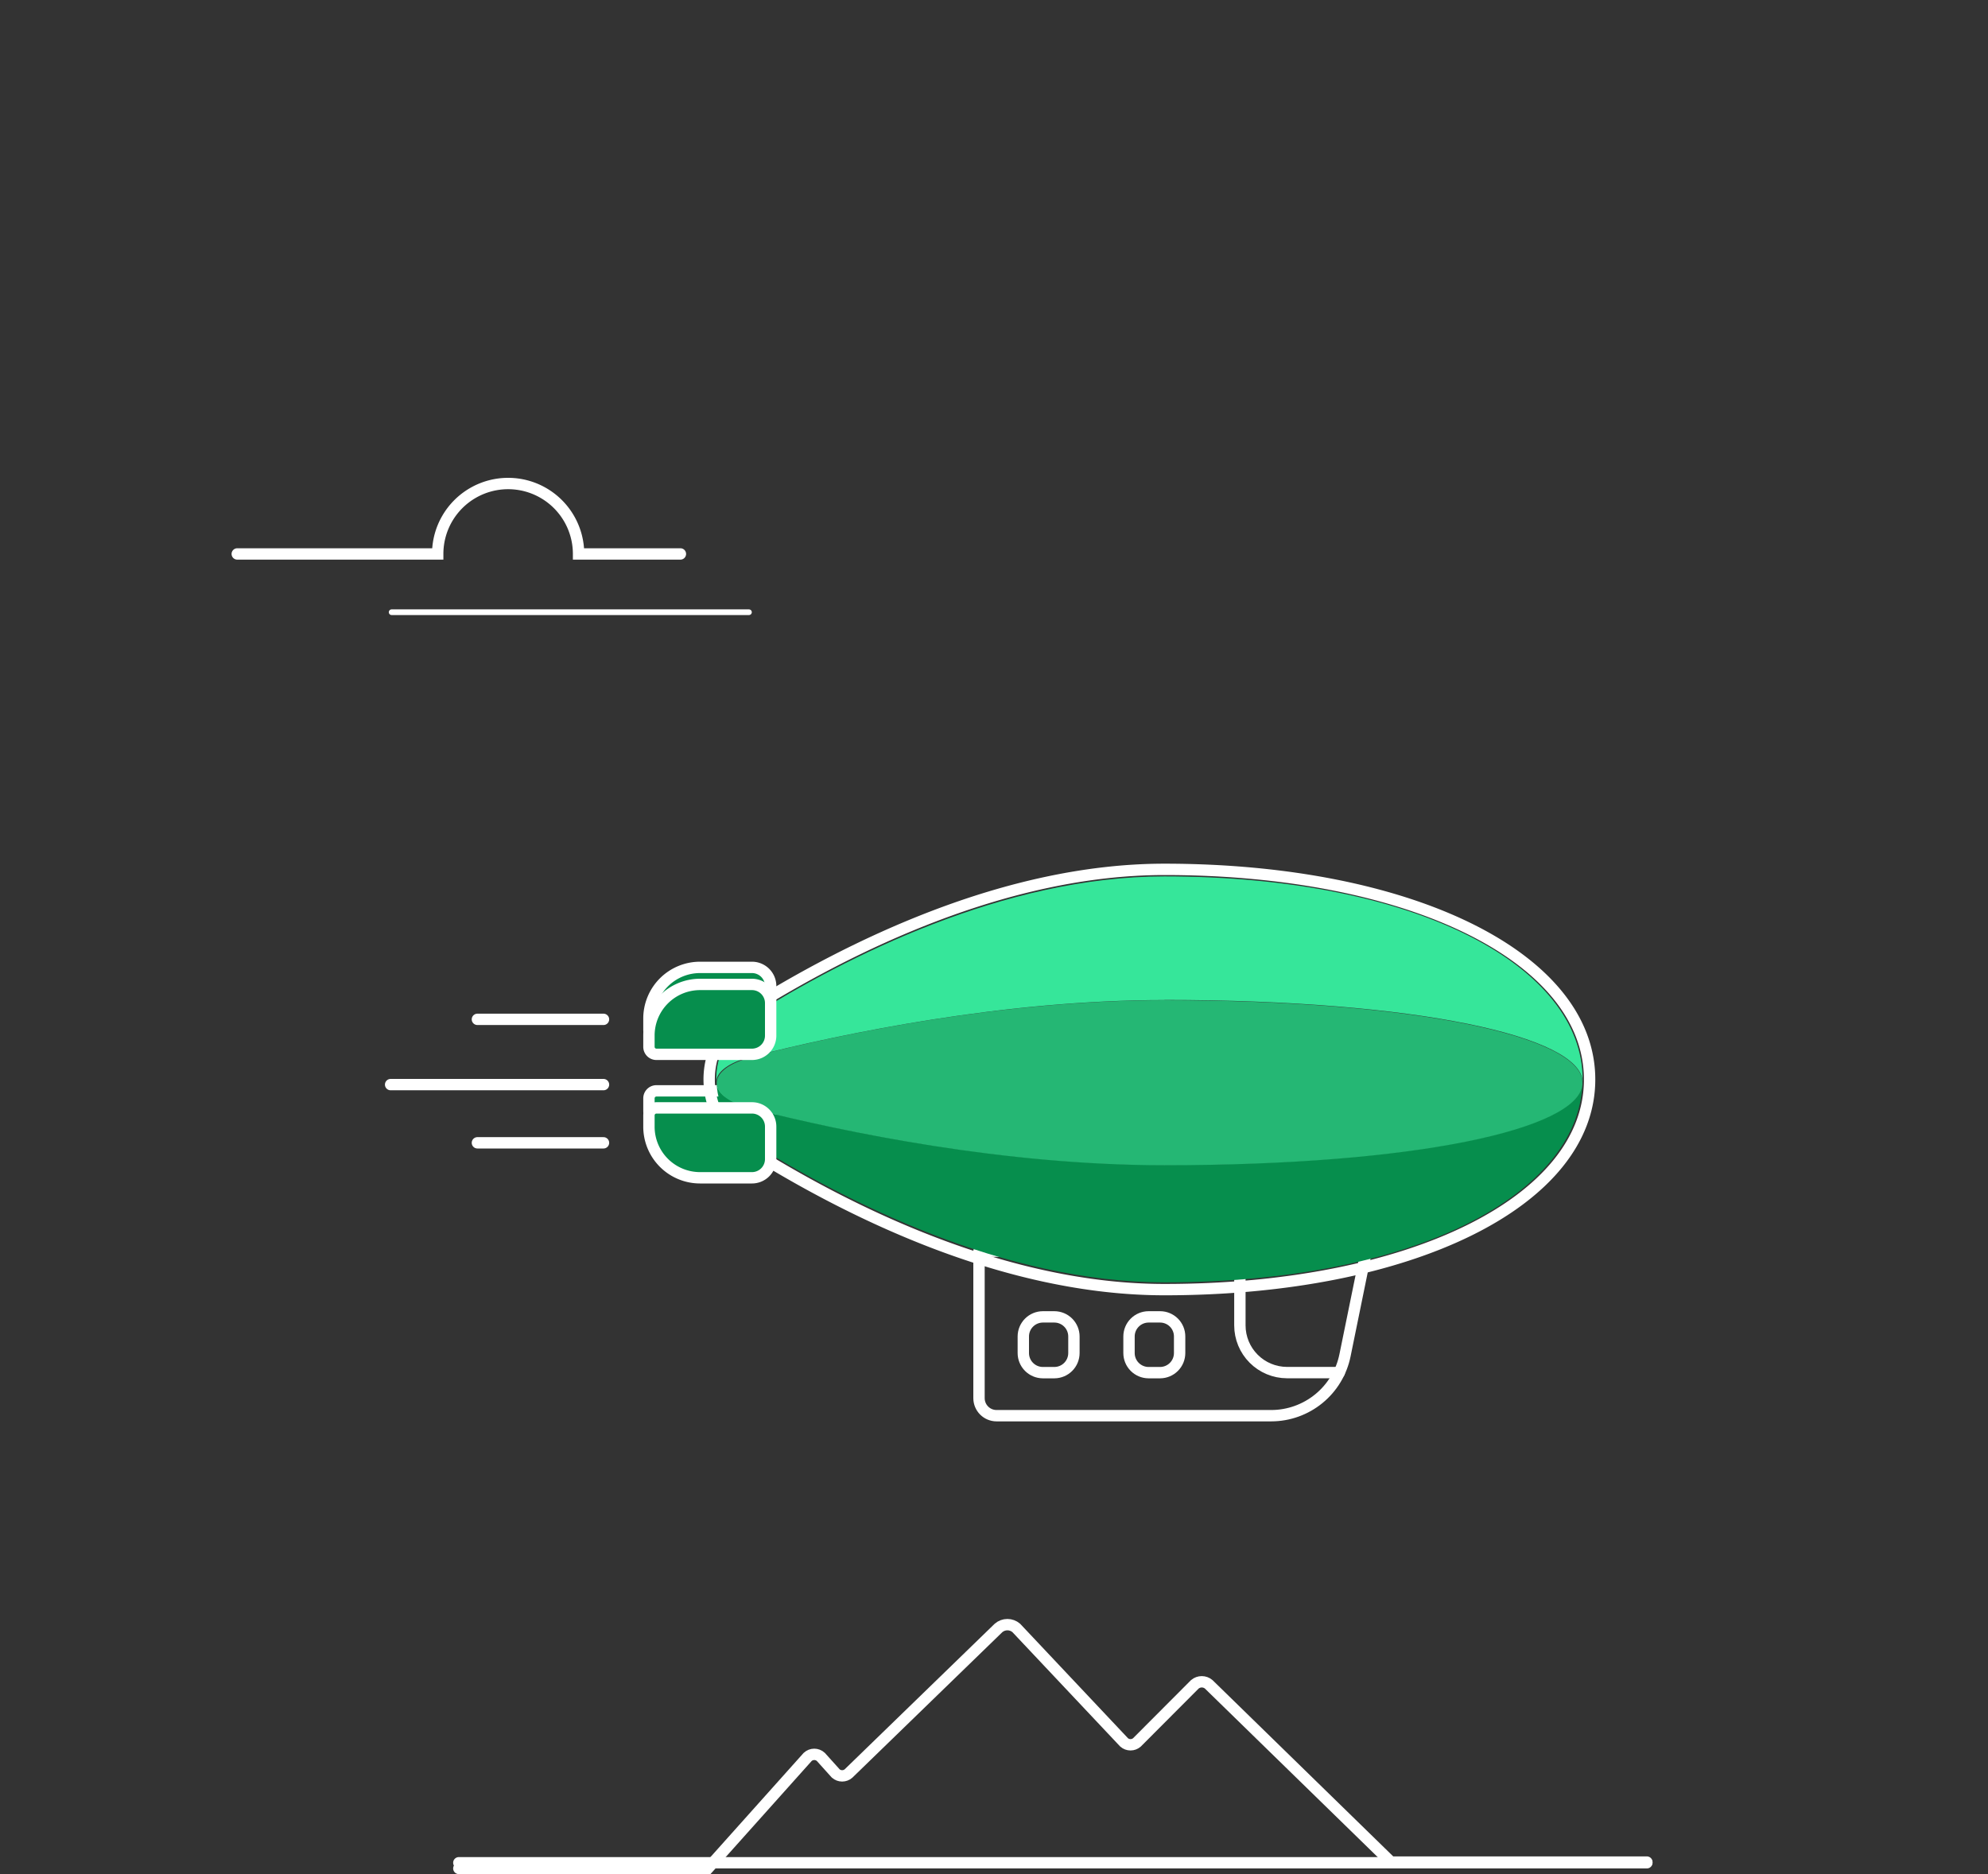 <svg
  xmlns="http://www.w3.org/2000/svg"
  xmlns:xlink="http://www.w3.org/1999/xlink"
  viewBox="0 0 350 330"
>
  <rect x="0" y="0" width="350" height="330" fill="#333333" stroke="none"/>
  <g id="flying-airship">
    <g id="airship">
      <g id="top-back-wing" transform="translate(0, -3)">
        <path
          d="M123.23,173.34h9.16a3.29,3.29,0,0,1,3.29,3.3v5.71a3.29,3.29,0,0,1-3.29,3.3H115.57a1.32,1.32,0,0,1-1.32-1.32v-2a9,9,0,0,1,9-9"
          fill="#068e4d"/>
        <path
          d="M123.23,173.34h9.16a3.29,3.29,0,0,1,3.29,3.3v5.71a3.29,3.29,0,0,1-3.29,3.3H115.57a1.32,1.32,0,0,1-1.32-1.32v-2A9,9,0,0,1,123.23,173.34Z"
          fill="none" stroke="#fff" stroke-linecap="round" stroke-linejoin="round" stroke-width="2"/>
        <animateTransform
          attributeName="transform"
          type="translate"
          values="0,3; 0,-3; 0,3"
          dur="1"
          repeatCount="indefinite"
          fill="freeze"
        />
      </g>

      <g id="bottom-back-wing" transform="translate(0, -3)">
        <path
          d="M123.23,207.39h9.16a3.29,3.29,0,0,0,3.29-3.3v-5.71a3.29,3.29,0,0,0-3.29-3.3H115.57a1.32,1.32,0,0,0-1.32,1.32v2a9,9,0,0,0,9,9"
          fill="#068e4d"/>
        <path
          d="M123.23,207.39h9.16a3.29,3.29,0,0,0,3.29-3.3v-5.71a3.29,3.29,0,0,0-3.29-3.3H115.57a1.32,1.32,0,0,0-1.32,1.32v2A9,9,0,0,0,123.23,207.39Z"
          fill="none" stroke="#fff" stroke-linecap="round" stroke-linejoin="round" stroke-width="2"/>
        <animateTransform
          attributeName="transform"
          type="translate"
          values="0,3; 0,-3; 0,3"
          dur="1"
          repeatCount="indefinite"
          fill="freeze"
        />
      </g>

      <path
        id="cabin"
        d="M 175.44 249.28 L 175.44 249.28 L 223.8 249.28 C 226.863 249.278 229.831 248.216 232.201 246.275 C 234.57 244.334 236.195 241.633 236.8 238.63 L 240.54 220.31 L 172.36 220.31 L 172.36 246.2 C 172.363 247.016 172.688 247.798 173.265 248.375 C 173.842 248.952 174.624 249.277 175.44 249.28 L 175.44 249.28"
        fill="none"
        stroke="#fff"
        stroke-linecap="round"
        stroke-linejoin="round"
        stroke-width="2"
      >
        <animate
          attributeName="d"
          repeatCount="indefinite"
          dur="1"
          values="M 175.44 249.28 L 175.44 249.28 L 223.8 249.28 C 226.863 249.278 229.831 248.216 232.201 246.275 C 234.57 244.334 236.195 241.633 236.8 238.63 L 240.54 220.31 L 172.36 220.31 L 172.36 246.2 C 172.363 247.016 172.688 247.798 173.265 248.375 C 173.842 248.952 174.624 249.277 175.44 249.28 L 175.44 249.28; M 177 245 L 200.53 245 L 224.059 245 C 227.159 244.998 229.102 243.675 231.5 242 C 233.898 240.325 236 238.5 237.215 235.809 L 241 220 L 172 220 L 174 240.5 C 174.003 241.204 174.416 243.002 175 243.5 C 175.584 243.998 176.174 244.998 177 245 L 177 245; M 175.44 249.28 L 175.44 249.28 L 223.8 249.28 C 226.863 249.278 229.831 248.216 232.201 246.275 C 234.57 244.334 236.195 241.633 236.8 238.63 L 240.54 220.31 L 172.36 220.31 L 172.36 246.2 C 172.363 247.016 172.688 247.798 173.265 248.375 C 173.842 248.952 174.624 249.277 175.44 249.28 L 175.44 249.28"
        />
      </path>
      <path
        id="front-window"
        d="M235.79 241.69H226.57C224.371 241.682 222.265 240.803 220.713 239.245C219.161 237.688 218.29 235.579 218.29 233.38V220.31"
        fill="none"
        stroke="#fff"
        stroke-linecap="round"
        stroke-miterlimit="10"
        stroke-width="2"
      >
        <animate
          attributeName="d"
          repeatCount="indefinite"
          dur="1"
          values="M235.79 241.69H226.57C224.371 241.682 222.265 240.803 220.713 239.245C219.161 237.688 218.29 235.579 218.29 233.38V220.31; M234 239.5H225.043C222.908 239.493 220.862 238.67 219.354 237.213C217.846 235.756 217 233.783 217 231.726V219.5; M235.79 241.69H226.57C224.371 241.682 222.265 240.803 220.713 239.245C219.161 237.688 218.29 235.579 218.29 233.38V220.31"
        />
      </path>

      <path
        id="left-window"
        d="M185.64 231.88H183.59C182.678 231.885 181.806 232.251 181.163 232.898C180.521 233.544 180.16 234.418 180.16 235.33V238.25C180.16 239.162 180.521 240.036 181.163 240.682C181.806 241.329 182.678 241.695 183.59 241.7H185.64C186.552 241.695 187.424 241.329 188.067 240.682C188.709 240.036 189.07 239.162 189.07 238.25V235.33C189.07 234.418 188.709 233.544 188.067 232.898C187.424 232.251 186.552 231.885 185.64 231.88V231.88Z"
        fill="none"
        stroke="#fff"
        stroke-linecap="round"
        stroke-linejoin="round"
        stroke-width="2"
      >
        <animate
          attributeName="d"
          repeatCount="indefinite"
          dur="1"
          values="M185.64 231.88H183.59C182.678 231.885 181.806 232.251 181.163 232.898C180.521 233.544 180.16 234.418 180.16 235.33V238.25C180.16 239.162 180.521 240.036 181.163 240.682C181.806 241.329 182.678 241.695 183.59 241.7H185.64C186.552 241.695 187.424 241.329 188.067 240.682C188.709 240.036 189.07 239.162 189.07 238.25V235.33C189.07 234.418 188.709 233.544 188.067 232.898C187.424 232.251 186.552 231.885 185.64 231.88V231.88Z; M186.765 232H184.235C183.109 232.004 182.032 232.302 181.239 232.829C180.445 233.356 180 234.068 180 234.811V237.189C180 237.932 180.445 238.644 181.239 239.171C182.032 239.698 183.109 239.996 184.235 240H186.765C187.891 239.996 188.968 239.698 189.761 239.171C190.555 238.644 191 237.932 191 237.189V234.811C191 234.068 190.555 233.356 189.761 232.829C188.968 232.302 187.891 232.004 186.765 232V232Z; M185.64 231.88H183.59C182.678 231.885 181.806 232.251 181.163 232.898C180.521 233.544 180.16 234.418 180.16 235.33V238.25C180.16 239.162 180.521 240.036 181.163 240.682C181.806 241.329 182.678 241.695 183.59 241.7H185.64C186.552 241.695 187.424 241.329 188.067 240.682C188.709 240.036 189.07 239.162 189.07 238.25V235.33C189.07 234.418 188.709 233.544 188.067 232.898C187.424 232.251 186.552 231.885 185.64 231.88V231.88Z;"
        />
      </path>
      <g id="layers">
        <path
          id="bottom-layer"
          d="M132.18 195.12C148.92 199.39 176.76 205.12 204.99 205.12C249.13 205.12 277.74 198.8 278.59 190.94C277.73 210.28 249.14 225.8 204.99 225.8C176.76 225.8 148.92 211.61 132.18 201.12C130.44 200.025 128.988 198.53 127.944 196.759C126.9 194.988 126.295 192.993 126.18 190.94C126.44 192.55 128.44 194.12 132.18 195.08"
          fill="#068e4d"
        >
          <animate
            attributeName="d"
            repeatCount="indefinite"
            dur="1"
            values="M132.18 195.12C148.92 199.39 176.76 205.12 204.99 205.12C249.13 205.12 277.74 198.8 278.59 190.94C277.73 210.28 249.14 225.8 204.99 225.8C176.76 225.8 148.92 211.61 132.18 201.12C130.44 200.025 128.988 198.53 127.944 196.759C126.9 194.988 126.295 192.993 126.18 190.94C126.44 192.55 128.44 194.12 132.18 195.08; M132.18 195.12C148.92 199.39 176.76 205.12 204.99 205.12C249.13 205.12 277.74 198.8 278.59 190.94C277.73 210.28 249.14 225.8 204.99 225.8C176.76 225.8 148.92 211.61 132.18 201.12C130.44 200.025 128.988 198.53 127.944 196.759C126.9 194.988 126.295 192.993 126.18 190.94C126.44 192.55 128.44 194.12 132.18 195.08; M132.18 195.12C148.92 199.39 176.76 205.12 204.99 205.12C249.13 205.12 277.74 198.8 278.59 190.94C277.73 210.28 249.14 225.8 204.99 225.8C176.76 225.8 148.92 211.61 132.18 201.12C130.44 200.025 128.988 198.53 127.944 196.759C126.9 194.988 126.295 192.993 126.18 190.94C126.44 192.55 128.44 194.12 132.18 195.08"
          />
        </path>
        <path
          id="middle-layer"
          d="M132.18 186.12C148.92 181.85 176.76 176.12 204.99 176.12C249.52 176.12 278.25 182.55 278.6 190.5C278.6 190.67 278.6 190.84 278.6 191.01C277.75 198.87 249.15 205.18 205 205.18C176.77 205.18 148.93 199.42 132.19 195.18C128.4 194.18 126.4 192.65 126.19 191.05V190.54C126.32 188.85 128.34 187.18 132.29 186.17"
          fill="#25b774"
        >
          <animate
            attributeName="d"
            repeatCount="indefinite"
            dur="1"
            values="M132.18 186.12C148.92 181.85 176.76 176.12 204.99 176.12C249.52 176.12 278.25 182.55 278.6 190.5C278.6 190.67 278.6 190.84 278.6 191.01C277.75 198.87 249.15 205.18 205 205.18C176.77 205.18 148.93 199.42 132.19 195.18C128.4 194.18 126.4 192.65 126.19 191.05V190.54C126.32 188.85 128.34 187.18 132.29 186.17; M132.18 186.12C148.92 181.85 176.76 180.5 204.99 180.5C249.52 180.5 278.25 182.55 278.6 190.5C278.6 190.67 278.6 190.84 278.6 191.01C277.75 198.87 249.14 210 204.99 210C176.76 210 148.93 199.42 132.19 195.18C128.4 194.18 126.4 192.65 126.19 191.05V190.54C126.32 188.85 128.34 187.18 132.29 186.17; M132.18 186.12C148.92 181.85 176.76 176.12 204.99 176.12C249.52 176.12 278.25 182.55 278.6 190.5C278.6 190.67 278.6 190.84 278.6 191.01C277.75 198.87 249.15 205.18 205 205.18C176.77 205.18 148.93 199.42 132.19 195.18C128.4 194.18 126.4 192.65 126.19 191.05V190.54C126.32 188.85 128.34 187.18 132.29 186.17"
          />
        </path>
        <path
          id="top-layer"
          d="M205 176.09C176.77 176.09 148.93 181.85 132.19 186.09C128.24 187.09 126.19 188.75 126.11 190.43C126.028 188.159 126.546 185.908 127.612 183.901C128.678 181.894 130.253 180.204 132.18 179C148.92 168.5 176.76 154.32 204.99 154.32C249.8 154.32 278.63 170.32 278.63 190.07C278.63 190.19 278.63 190.31 278.63 190.44C278.26 182.49 249.53 176.07 205 176.07"
          fill="#36e69a"
        >
          <animate
            attributeName="d"
            repeatCount="indefinite"
            dur="1"
            values="M205 176.09C176.77 176.09 148.93 181.85 132.19 186.09C128.24 187.09 126.19 188.75 126.11 190.43C126.028 188.159 126.546 185.908 127.612 183.901C128.678 181.894 130.253 180.204 132.18 179C148.92 168.5 176.76 154.32 204.99 154.32C249.8 154.32 278.63 170.32 278.63 190.07C278.63 190.19 278.63 190.31 278.63 190.44C278.26 182.49 249.53 176.07 205 176.07; M205 180.5C176.770 180.50 148.93 181.85 132.19 186.09C128.24 187.09 126.19 188.75 126.11 190.43C126.028 188.159 126.546 185.908 127.612 183.901C128.678 181.894 130.253 180.204 132.18 179C148.92 168.5 176.76 154.32 204.99 154.32C249.8 154.32 278.63 170.32 278.63 190.07C278.63 190.19 278.63 190.31 278.63 190.44C278.26 182.49 249.53 180.50 205 180.5; M205 176.09C176.77 176.09 148.93 181.85 132.19 186.09C128.24 187.09 126.19 188.75 126.11 190.43C126.028 188.159 126.546 185.908 127.612 183.901C128.678 181.894 130.253 180.204 132.18 179C148.92 168.5 176.76 154.32 204.99 154.32C249.8 154.32 278.63 170.32 278.63 190.07C278.63 190.19 278.63 190.31 278.63 190.44C278.26 182.49 249.53 176.07 205 176.07"
          />
        </path>
      </g>
      <path
        d="M205,227.08c43.38,0,74.86-15.55,74.86-37s-31.48-37-74.86-37c-27.94,0-55.36,13.53-73.46,24.87a14.3,14.3,0,0,0,0,24.21C149.63,213.54,177.06,227.08,205,227.08Z"
        fill="none" stroke="#fff" stroke-width="2"/>
      <g id="bottom-front-wing">
        <path
          d="M123.23,207.39h9.16a3.29,3.29,0,0,0,3.29-3.3v-5.71a3.29,3.29,0,0,0-3.29-3.3H115.57a1.32,1.32,0,0,0-1.32,1.32v2a9,9,0,0,0,9,9"
          fill="#068e4d"/>
        <path
          d="M123.23,207.39h9.16a3.29,3.29,0,0,0,3.29-3.3v-5.71a3.29,3.29,0,0,0-3.29-3.3H115.57a1.32,1.32,0,0,0-1.32,1.32v2A9,9,0,0,0,123.23,207.39Z"
          fill="none" stroke="#fff" stroke-linecap="round" stroke-linejoin="round" stroke-width="2"/>
        <animateTransform
          attributeName="transform"
          type="translate"
          values="0,-3; 0,3; 0,-3"
          dur="1s"
          repeatCount="indefinite"
          fill="freeze"
        />
      </g>
      <g id="bottom-front-wing">
        <path
          d="M123.23,173.34h9.16a3.29,3.29,0,0,1,3.29,3.3v5.71a3.29,3.29,0,0,1-3.29,3.3H115.57a1.32,1.32,0,0,1-1.32-1.32v-2a9,9,0,0,1,9-9"
          fill="#068e4d"/>
        <path
          d="M123.23,173.34h9.16a3.29,3.29,0,0,1,3.29,3.3v5.71a3.29,3.29,0,0,1-3.29,3.3H115.57a1.32,1.32,0,0,1-1.32-1.32v-2A9,9,0,0,1,123.23,173.34Z"
          fill="none" stroke="#fff" stroke-linecap="round" stroke-linejoin="round" stroke-width="2"/>
        <animateTransform
          attributeName="transform"
          type="translate"
          values="0,-3; 0,3; 0,-3"
          dur="1s"
          repeatCount="indefinite"
          fill="freeze"
        />
      </g>
    </g>
    <g id="cloud-1">
      <line
        id="border"
        x1="68.95"
        y1="107.8"
        x2="131.86"
        y2="107.8"
        fill="none"
        stroke="#fff"
        stroke-linecap="round"
        stroke-miterlimit="10"
      >
        <animateTransform
          attributeName="transform"
          type="translate"
          from="180"
          to="-95"
          dur="2s"
          fill="freeze"
        />
      </line>
      <path
        id="body"
        d="M41.77,97.54H77.06a12.4,12.4,0,1,1,24.8,0h17.93"
        fill="none"
        stroke="#fff"
        stroke-linecap="round"
        stroke-miterlimit="10"
        stroke-width="2"
      >
        <animateTransform
          attributeName="transform"
          type="translate"
          from="190"
          to="-100"
          dur="2s"
          fill="freeze"
        />
      </path>

      <animate
        attributeName="opacity"
        begin="1s"
        from="1"
        to="0"
        dur="0.5s"
        fill="freeze"
      />

      <animate
        attributeName="opacity"
        from="0"
        to="1"
        dur="0.5s"
        fill="freeze"
      />
    </g>
    <g id="cloud-2" opacity="0">
      <path
        d="M278.75,82.91H251.39a12.4,12.4,0,1,0-24.8,0H208.65"
        fill="none"
        stroke="#fff"
        stroke-linecap="round"
        stroke-miterlimit="10"
        stroke-width="2"
      >
        <animateTransform
          attributeName="transform"
          type="translate"
          from="180"
          to="-195"
          dur="2.8"
          fill="freeze"
        />
      </path>
      <line
        x1="287.01"
        y1="82.91"
        x2="309.21"
        y2="82.91"
        fill="none"
        stroke="#fff"
        stroke-linecap="round"
        stroke-miterlimit="10"
        stroke-width="2"
      >
        <animateTransform
          attributeName="transform"
          type="translate"
          from="180"
          to="-195"
          dur="2.8"
          fill="freeze"
        />
      </line>
      <line
        x1="258.96"
        y1="93.19"
        x2="298.74"
        y2="93.19"
        fill="none"
        stroke="#fff"
        stroke-linecap="round"
        stroke-miterlimit="10"
        stroke-width="2"
      >
        <animateTransform
          attributeName="transform"
          type="translate"
          from="180"
          to="-180"
          dur="2.8"
          fill="freeze"
        />
      </line>
      <animate
        attributeName="opacity"
        begin="2"
        from="1.5"
        to="0"
        dur="0.5"
        fill="freeze"
      />

      <animate
        attributeName="opacity"
        begin="1"
        from="0"
        to="1"
        dur="0.5"
        fill="freeze"
      />
    </g>
    <g id="smoke">
      <line
        x1="106.25"
        y1="179.49"
        x2="84.05"
        y2="179.49"
        fill="none"
        stroke="#fff"
        stroke-linecap="round"
        stroke-miterlimit="10"
        stroke-width="2"
      >
        <animate
          attributeName="x2"
          begin="0.1"
          values="84.05; 89.05; 84.05;"
          dur="0.2"
          repeatCount="indefinite"
        />
      </line>
      <line
        x1="106.25"
        y1="201.23"
        x2="84.05"
        y2="201.23"
        fill="none"
        stroke="#fff"
        stroke-linecap="round"
        stroke-miterlimit="10"
        stroke-width="2"
      >
        <animate
          attributeName="x2"
          begin="0.2"
          values="84.05; 89.05; 84.05;"
          dur="0.2"
          repeatCount="indefinite"
        />
      </line>
      <line
        x1="106.25"
        y1="190.98"
        x2="68.77"
        y2="190.98"
        fill="none"
        stroke="#fff"
        stroke-linecap="round"
        stroke-miterlimit="10"
        stroke-width="2"
      >
        <animate
          attributeName="x2"
          begin="0.3"
          values="68.77; 74.77; 68.77;"
          dur="0.2"
          repeatCount="indefinite"
        />
      </line>
    </g>
    <g id="mountain">
      <path
        d="M289.94 327.88H244.88L212.8 296.58C212.459 296.292 212.027 296.134 211.58 296.134C211.133 296.134 210.701 296.292 210.36 296.58L200.16 306.81C199.847 307.08 199.448 307.229 199.035 307.229C198.622 307.229 198.223 307.08 197.91 306.81L178.91 286.64C178.477 286.273 177.928 286.072 177.36 286.072C176.792 286.072 176.243 286.273 175.81 286.64L149.39 312.28C149.078 312.552 148.679 312.702 148.265 312.702C147.851 312.702 147.452 312.552 147.14 312.28L144.51 309.36C144.195 309.071 143.783 308.911 143.355 308.911C142.927 308.911 142.515 309.071 142.2 309.36L124.63 329H80.78"
        fill="none"
        stroke="#fff"
        stroke-linecap="round"
        stroke-miterlimit="10"
        stroke-width="2"
      >
        <animate
          attributeName="d"
          dur="0.3"
          fill="freeze"
          begin="2"
          from="M289.94 327.88H244.88L212.8 296.58C212.459 296.292 212.027 296.134 211.58 296.134C211.133 296.134 210.701 296.292 210.36 296.58L200.16 306.81C199.847 307.08 199.448 307.229 199.035 307.229C198.622 307.229 198.223 307.08 197.91 306.81L178.91 286.64C178.477 286.273 177.928 286.072 177.36 286.072C176.792 286.072 176.243 286.273 175.81 286.64L149.39 312.28C149.078 312.552 148.679 312.702 148.265 312.702C147.851 312.702 147.452 312.552 147.14 312.28L144.51 309.36C144.195 309.071 143.783 308.911 143.355 308.911C142.927 308.911 142.515 309.071 142.2 309.36L124.63 329H80.78"
          to="M289.94 328.974H244.88L212.8 328.245C212.459 328.238 212.027 328.234 211.58 328.234C211.133 328.234 210.701 328.238 210.36 328.245L200.16 328.483C199.847 328.489 199.448 328.493 199.035 328.493C198.622 328.493 198.223 328.489 197.91 328.483L178.91 328.013C178.477 328.005 177.928 328 177.36 328C176.792 328 176.243 328.005 175.81 328.013L149.39 328.611C149.078 328.617 148.679 328.62 148.265 328.62C147.851 328.62 147.452 328.617 147.14 328.611L144.51 328.542C144.195 328.536 143.783 328.532 143.355 328.532C142.927 328.532 142.515 328.536 142.2 328.542L124.63 329H80.78"
        />
      </path>
      <path
        d="M289.94,328H200.15c-0.86,0-1.56,0-2.25,0h-19c-1.5,0-2.23,0-3.1,0h-32.3c-1.09,0-1.66,0-2.31,0H80.78"
        fill="none"
        stroke="#fff"
        stroke-linecap="round"
        stroke-miterlimit="10"
        stroke-width="2"
      />
    </g>

    <animate
      attributeName="opacity"
      fill="freeze"
      dur="1"
      begin="2"
      from="1"
      to="0"
    />
  </g>

  <g>
    <defs>
      <clipPath id="right-window-container">
        <path
          d="M 275 225.43 C 275 225.43 275 225.43 275 225.43 C 275 225.43 275 225.43 275 225.43 C 279.651 225.404 284.103 223.538 287.384 220.24 C 290.665 216.943 292.507 212.481 292.51 207.83 C 292.51 203.627 292.51 199.423 292.51 195.22 C 292.51 191.017 292.51 186.813 292.51 182.61 C 292.51 178.407 292.51 174.203 292.51 170 C 292.505 165.351 290.661 160.893 287.38 157.6 C 284.099 154.306 279.649 152.444 275 152.42 L 257.87 152.42 C 253.22 152.441 248.766 154.302 245.484 157.596 C 242.201 160.89 240.355 165.349 240.35 170 L 240.35 207.85 C 240.355 212.501 242.201 216.96 245.484 220.254 C 248.766 223.548 253.22 225.409 257.87 225.43 L 275 225.43"
          fill="none"
          stroke="#fff"
          stroke-linecap="round"
          stroke-linejoin="round"
          stroke-width="2"
        />
      </clipPath>
    </defs>

    <g
      id="small-cloud-2"
      clip-path="url(#right-window-container)"
      xmlns="http://www.w3.org/2000/svg"
    >
      <svg
        xmlns="http://www.w3.org/2000/svg"
        width="50.05"
        height="41"
        opacity="0"
        viewBox="-425 -335 120 80"
        style="overflow: visible"
      >
        <path
          d="M278.75,82.91H251.39a12.4,12.4,0,1,0-24.8,0H208.65"
          fill="none"
          stroke="#fff"
          stroke-linecap="round"
          stroke-miterlimit="10"
          stroke-width="2"
        >
          <animateTransform
            attributeName="transform"
            type="translate"
            begin="4"
            from="50"
            to="-100"
            dur="2.8"
            repeatCount="indefinite"
          />
        </path>
        <line
          x1="287.01"
          y1="82.91"
          x2="309.21"
          y2="82.91"
          fill="none"
          stroke="#fff"
          stroke-linecap="round"
          stroke-miterlimit="10"
          stroke-width="2"
        >
          <animateTransform
            attributeName="transform"
            type="translate"
            begin="4"
            from="50"
            to="-100"
            dur="2.8"
            repeatCount="indefinite"
          />
        </line>
        <line
          x1="258.96"
          y1="93.19"
          x2="298.74"
          y2="93.19"
          fill="none"
          stroke="#fff"
          stroke-linecap="round"
          stroke-miterlimit="10"
          stroke-width="2"
        >
          <animateTransform
            attributeName="transform"
            type="translate"
            begin="4"
            from="50"
            to="-100"
            dur="2.8"
            repeatCount="indefinite"
          />
        </line>

        <animate
          attributeName="opacity"
          begin="4"
          values="0; 1; 0;"
          dur="2.8"
          repeatCount="indefinite"
        />
      </svg>
    </g>

    <g
      id="small-cloud-1"
      clip-path="url(#right-window-container)"
      xmlns="http://www.w3.org/2000/svg"
    >
      <svg
        xmlns="http://www.w3.org/2000/svg"
        width="50.05"
        height="41"
        viewBox="-375 -250 120 80"
        style="overflow: visible"
      >
        <path
          d="M248.18 198.34H311.09"
          stroke="white"
          opacity="0"
          stroke-width="2"
          stroke-miterlimit="10"
          stroke-linecap="round"
        >
          <animate
            attributeName="opacity"
            dur="2.8"
            begin="2"
            values="0; 1; 0"
          />
          <animateTransform
            attributeName="transform"
            type="translate"
            dur="2.8"
            begin="2"
            from="50"
            to="-100"
          />
        </path>
        <path
          d="M221 188.08H256.29C256.29 184.791 257.596 181.637 259.922 179.312C262.247 176.986 265.401 175.68 268.69 175.68C271.979 175.68 275.133 176.986 277.458 179.312C279.784 181.637 281.09 184.791 281.09 188.08H299.02"
          fill="none"
          stroke="white"
          stroke-width="2"
          opacity="0"
          stroke-miterlimit="10"
          stroke-linecap="round"
        >
          <animate
            attributeName="opacity"
            dur="2.8"
            begin="2"
            values="0; 1; 0"
          />
          <animateTransform
            attributeName="transform"
            type="translate"
            dur="2.8"
            begin="2"
            from="50"
            to="-100"
          />
        </path>
      </svg>
    </g>

    <path
      id="right-window"
      d="M204.25 231.88H202.2C201.288 231.885 200.416 232.251 199.773 232.898C199.131 233.544 198.77 234.418 198.77 235.33V238.25C198.77 239.162 199.131 240.036 199.773 240.682C200.416 241.329 201.288 241.695 202.2 241.7H204.25C205.162 241.695 206.034 241.329 206.677 240.682C207.319 240.036 207.68 239.162 207.68 238.25V235.33C207.681 234.878 207.594 234.431 207.422 234.013C207.25 233.595 206.998 233.215 206.68 232.895C206.361 232.574 205.983 232.32 205.566 232.146C205.149 231.972 204.702 231.881 204.25 231.88V231.88Z"
      fill="none"
      stroke="#fff"
      stroke-linecap="round"
      stroke-linejoin="round"
      stroke-width="2"
    >
      <animate
        attributeName="d"
        repeatCount="indefinite"
        dur="1"
        values="M204.25 231.88H202.2C201.288 231.885 200.416 232.251 199.773 232.898C199.131 233.544 198.77 234.418 198.77 235.33V238.25C198.77 239.162 199.131 240.036 199.773 240.682C200.416 241.329 201.288 241.695 202.2 241.7H204.25C205.162 241.695 206.034 241.329 206.677 240.682C207.319 240.036 207.68 239.162 207.68 238.25V235.33C207.681 234.878 207.594 234.431 207.422 234.013C207.25 233.595 206.998 233.215 206.68 232.895C206.361 232.574 205.983 232.32 205.566 232.146C205.149 231.972 204.702 231.881 204.25 231.88V231.88Z; M205.15 232H202.85C201.827 232.004 200.847 232.302 200.126 232.829C199.405 233.356 199 234.068 199 234.811V237.189C199 237.932 199.405 238.644 200.126 239.171C200.847 239.698 201.827 239.996 202.85 240H205.15C206.173 239.996 207.153 239.698 207.874 239.171C208.595 238.644 209 237.932 209 237.189V234.811C209.001 234.443 208.903 234.078 208.71 233.738C208.518 233.397 208.235 233.088 207.877 232.827C207.52 232.566 207.095 232.358 206.627 232.216C206.159 232.075 205.657 232.001 205.15 232V232Z; M204.25 231.88H202.2C201.288 231.885 200.416 232.251 199.773 232.898C199.131 233.544 198.77 234.418 198.77 235.33V238.25C198.77 239.162 199.131 240.036 199.773 240.682C200.416 241.329 201.288 241.695 202.2 241.7H204.25C205.162 241.695 206.034 241.329 206.677 240.682C207.319 240.036 207.68 239.162 207.68 238.25V235.33C207.681 234.878 207.594 234.431 207.422 234.013C207.25 233.595 206.998 233.215 206.68 232.895C206.361 232.574 205.983 232.32 205.566 232.146C205.149 231.972 204.702 231.881 204.25 231.88V231.88Z"
      />

      <animate
        attributeName="d"
        begin="1.8"
        dur="0.4"
        fill="freeze"
        from="M 204.25 241.7 C 205.162 241.695 206.034 241.329 206.677 240.682 C 207.319 240.036 207.68 239.162 207.68 238.25 C 207.68 237.277 207.68 236.303 207.68 235.33 C 207.681 234.878 207.594 234.431 207.422 234.013 C 207.25 233.595 206.998 233.215 206.68 232.895 C 206.361 232.574 205.983 232.32 205.566 232.146 C 205.149 231.972 204.702 231.881 204.25 231.88 C 204.25 231.88 204.25 231.88 204.25 231.88 C 204.25 231.88 204.25 231.88 204.25 231.88 L 202.2 231.88 C 201.288 231.885 200.416 232.251 199.773 232.898 C 199.131 233.544 198.77 234.418 198.77 235.33 L 198.77 238.25 C 198.77 239.162 199.131 240.036 199.773 240.682 C 200.416 241.329 201.288 241.695 202.2 241.7 L 204.25 241.7"
        to="M 275 225.43 C 275 225.43 275 225.43 275 225.43 C 275 225.43 275 225.43 275 225.43 C 279.651 225.404 284.103 223.538 287.384 220.24 C 290.665 216.943 292.507 212.481 292.51 207.83 C 292.51 203.627 292.51 199.423 292.51 195.22 C 292.51 191.017 292.51 186.813 292.51 182.61 C 292.51 178.407 292.51 174.203 292.51 170 C 292.505 165.351 290.661 160.893 287.38 157.6 C 284.099 154.306 279.649 152.444 275 152.42 L 257.87 152.42 C 253.22 152.441 248.766 154.302 245.484 157.596 C 242.201 160.89 240.355 165.349 240.35 170 L 240.35 207.85 C 240.355 212.501 242.201 216.96 245.484 220.254 C 248.766 223.548 253.22 225.409 257.87 225.43 L 275 225.43"
      />
    </path>
  </g>

  <g id="seat" opacity="0">
    <animate
      attributeName="opacity"
      begin="2"
      dur="0.5"
      fill="freeze"
      from="0"
      to="1"
    />
    <animateTransform
      attributeName="transform"
      type="translate"
      begin="2"
      from="-50"
      to="0"
      dur="0.3"
      fill="freeze"
    />
    <svg width="350" height="330" viewBox="0 0 350 330" fill="none" xmlns="http://www.w3.org/2000/svg">
      <g clip-path="url(#clip0)">
        <g id="skis">
          <animateTransform
            attributeName="transform"
            type="translate"
            begin="2"
            from="-50"
            to="0"
            dur="0.3"
            fill="freeze"
          />
          <animate
            attributeName="opacity"
            fill="freeze"
            from="0"
            to="1"
            dur="1"
            begin="1.8"
          />
          <path
            d="M91.14 327.79C90.563 327.739 90.03 327.463 89.655 327.021C89.281 326.579 89.096 326.007 89.14 325.43L102.8 132.26C103.9 116.77 98 110.34 94.05 107.79C93.826 107.639 93.653 107.425 93.553 107.174C93.452 106.924 93.429 106.649 93.486 106.386C93.543 106.122 93.678 105.881 93.873 105.695C94.068 105.509 94.314 105.385 94.58 105.34C103 104 122.18 104 120 134.19L106.43 326.67C106.379 327.245 106.104 327.777 105.664 328.151C105.225 328.525 104.656 328.712 104.08 328.67L91.14 327.79Z"
            fill="white"/>
          <path
            d="M124.5 328.17C124.211 328.166 123.926 328.105 123.66 327.991C123.395 327.877 123.155 327.712 122.953 327.504C122.752 327.297 122.593 327.053 122.486 326.784C122.379 326.516 122.326 326.229 122.33 325.94L124.57 132.31C124.76 116.78 118.5 110.7 114.41 108.4C114.18 108.261 113.997 108.057 113.884 107.814C113.771 107.57 113.733 107.299 113.774 107.034C113.816 106.769 113.936 106.522 114.119 106.326C114.302 106.129 114.539 105.991 114.8 105.93C123.16 104.03 142.29 102.93 141.95 133.21L139.7 326.14C139.697 326.429 139.638 326.714 139.525 326.98C139.412 327.246 139.248 327.487 139.042 327.69C138.835 327.892 138.591 328.052 138.323 328.16C138.056 328.268 137.769 328.323 137.48 328.32L124.5 328.17Z"
            fill="white"/>
        </g>
        <g id="seat">
          <animate
            attributeName="opacity"
            fill="freeze"
            from="0"
            to="1"
            dur="1"
            begin="1"
          />
          <animate
            attributeName="opacity"
            fill="freeze"
            from="0"
            to="1"
            dur="1"
            begin="1"
          />
          <path
            d="M257.5 259.82H196.76V245.63H251.85C254.479 245.635 256.999 246.684 258.855 248.546C260.711 250.408 261.753 252.931 261.75 255.56C261.747 256.686 261.299 257.766 260.502 258.562C259.706 259.359 258.626 259.807 257.5 259.81"
            fill="#A67EE5"/>
          <path
            d="M257.5 259.82H196.76V245.63H251.85C254.479 245.635 256.999 246.684 258.855 248.546C260.711 250.408 261.753 252.931 261.75 255.56C261.75 256.688 261.303 257.77 260.506 258.569C259.709 259.367 258.628 259.817 257.5 259.82Z"
            stroke="white" stroke-width="2" stroke-miterlimit="10"/>
          <path d="M185.47 328.31H171.5L165.19 286.72H179.16L185.47 328.31Z" fill="#A67EE5"/>
          <path d="M185.47 328.31H171.5L165.19 286.72H179.16L185.47 328.31Z" stroke="white" stroke-width="2"
                stroke-miterlimit="10"/>
          <path d="M235.03 328.31H221.06L214.76 286.72H228.72L235.03 328.31Z" fill="#A67EE5"/>
          <path d="M235.03 328.31H221.06L214.76 286.72H228.72L235.03 328.31Z" stroke="white" stroke-width="2"
                stroke-miterlimit="10"/>
          <path
            d="M281.33 272.45H225.44C224.099 272.45 222.803 271.968 221.788 271.093C220.773 270.217 220.107 269.006 219.91 267.68L209.05 195.44C211.935 193.051 213.989 189.808 214.915 186.178C215.841 182.548 215.592 178.717 214.204 175.238C212.816 171.758 210.36 168.808 207.19 166.812C204.019 164.816 200.298 163.877 196.56 164.13H141.48L141.16 267L156.93 290.35L204.12 298.74C205.472 299.235 206.9 299.489 208.34 299.49H281.34C284.928 299.49 288.37 298.065 290.907 295.527C293.445 292.99 294.87 289.548 294.87 285.96C294.87 282.372 293.445 278.93 290.907 276.393C288.37 273.855 284.928 272.43 281.34 272.43"
            fill="#A67EE5"/>
          <path
            d="M281.33 272.45H225.44C224.099 272.45 222.803 271.968 221.788 271.093C220.773 270.217 220.107 269.006 219.91 267.68L209.05 195.44C211.935 193.051 213.989 189.808 214.915 186.178C215.841 182.548 215.592 178.717 214.204 175.238C212.816 171.758 210.36 168.808 207.19 166.812C204.019 164.816 200.298 163.877 196.56 164.13H141.48L141.16 267L156.93 290.35L204.12 298.74C205.472 299.235 206.9 299.489 208.34 299.49H281.34C284.836 299.354 288.143 297.87 290.568 295.348C292.992 292.826 294.346 289.464 294.345 285.965C294.344 282.467 292.987 279.105 290.561 276.585C288.134 274.065 284.826 272.583 281.33 272.45V272.45Z"
            stroke="white" stroke-width="2" stroke-miterlimit="10"/>
          <path
            d="M162.42 267.69L151.56 195.45C153.859 193.547 155.641 191.095 156.738 188.319C157.836 185.544 158.215 182.536 157.839 179.576C157.463 176.615 156.346 173.797 154.589 171.384C152.833 168.971 150.496 167.041 147.794 165.773C145.092 164.505 142.114 163.94 139.136 164.132C136.157 164.323 133.276 165.263 130.758 166.866C128.241 168.469 126.169 170.682 124.736 173.3C123.303 175.918 122.554 178.856 122.56 181.84C122.562 183.619 122.829 185.389 123.35 187.09L138.65 289C139.086 291.928 140.558 294.602 142.799 296.536C145.039 298.47 147.9 299.536 150.86 299.54H223.86C227.383 299.444 230.73 297.977 233.189 295.451C235.647 292.925 237.022 289.54 237.022 286.015C237.022 282.49 235.647 279.105 233.189 276.579C230.73 274.053 227.383 272.586 223.86 272.49H167.95C166.61 272.484 165.316 271.998 164.302 271.122C163.288 270.245 162.62 269.035 162.42 267.71"
            fill="#A67EE5"/>
          <path
            d="M162.42 267.69L151.56 195.45C153.859 193.547 155.641 191.095 156.738 188.319C157.836 185.544 158.215 182.536 157.839 179.576C157.463 176.615 156.346 173.797 154.589 171.384C152.833 168.971 150.496 167.041 147.794 165.773C145.092 164.505 142.114 163.94 139.136 164.132C136.157 164.323 133.276 165.263 130.758 166.866C128.241 168.469 126.169 170.682 124.736 173.3C123.303 175.918 122.554 178.856 122.56 181.84C122.562 183.619 122.829 185.389 123.35 187.09L138.65 289C139.086 291.928 140.558 294.602 142.799 296.536C145.039 298.47 147.9 299.536 150.86 299.54H223.86C227.383 299.444 230.73 297.977 233.189 295.451C235.647 292.925 237.022 289.54 237.022 286.015C237.022 282.49 235.647 279.105 233.189 276.579C230.73 274.053 227.383 272.586 223.86 272.49H167.95C166.607 272.483 165.31 271.995 164.296 271.114C163.281 270.234 162.616 269.019 162.42 267.69Z"
            stroke="white" stroke-width="2" stroke-miterlimit="10"/>
          <path
            d="M206.26 259.82H134.26L132.13 245.63H200.6C203.229 245.635 205.749 246.684 207.605 248.546C209.461 250.408 210.503 252.931 210.5 255.56C210.497 256.686 210.049 257.766 209.252 258.562C208.456 259.359 207.376 259.807 206.25 259.81"
            fill="#A67EE5"/>
          <path
            d="M206.26 259.82H134.26L132.13 245.63H200.6C203.229 245.635 205.749 246.684 207.605 248.546C209.461 250.408 210.503 252.931 210.5 255.56C210.5 256.686 210.054 257.767 209.259 258.565C208.465 259.364 207.386 259.815 206.26 259.82Z"
            stroke="white" stroke-width="2" stroke-miterlimit="10"/>
          <path d="M151.57 195.44H209.05" stroke="white" stroke-width="2" stroke-miterlimit="10"
                stroke-linecap="round"/>
        </g>
        <g id="plant" style="transform-origin: bottom">
          <animateTransform
            id="swing"
            type="rotate"
            attributeName="transform"
            values="-5; 5; -3; 3; -2; 2;"
            fill="freeze"
            dur="2"
            begin="2"
          />
          <animateTransform
            type="rotate"
            attributeName="transform"
            values="2; -2; 2"
            repeatCount="indefinite"
            dur="2"
            begin="swing.end"
          />
          <animateTransform
            additive="sum"
            attributeName="transform"
            type="translate"
            begin="2"
            from="-50"
            to="0"
            dur="0.3"
            fill="freeze"
          />
          <animate
            attributeName="opacity"
            fill="freeze"
            from="0"
            to="1"
            dur="1"
            begin="1.3"
          />
          <path
            d="M79.18 194C85.426 202.316 90.66 211.346 94.77 220.9C87.606 213.464 80.9 205.599 74.69 197.35C68.488 189.072 62.788 180.43 57.62 171.47C65.673 178.1 72.911 185.663 79.18 194"
            fill="#36E69A"/>
          <path
            d="M80.94 214.39C89.338 220.276 96.994 227.156 103.74 234.88C94.808 230.187 86.177 224.94 77.9 219.17C69.705 213.439 61.882 207.194 54.48 200.47C63.847 203.987 72.736 208.663 80.94 214.39"
            fill="#36E69A"/>
          <path
            d="M93.66 205.48C96.427 215.47 99.793 225.284 103.74 234.87C103.5 224.55 101.988 214.3 99.24 204.35C96.386 194.098 92.339 184.217 87.18 174.91C88.723 185.22 90.883 195.429 93.65 205.48"
            fill="#36E69A"/>
          <path
            d="M107.32 213.52C107.377 223.776 108.065 234.019 109.38 244.19C111.898 234.372 113.161 224.275 113.14 214.14C113.075 203.564 111.732 193.034 109.14 182.78C107.854 192.976 107.229 203.244 107.27 213.52"
            fill="#25B774"/>
          <path
            d="M83.08 229.56C92.414 233.336 101.245 238.253 109.37 244.2C99.792 241.753 90.385 238.679 81.21 235C72.157 231.339 63.349 227.1 54.84 222.31C64.531 223.516 74.026 225.966 83.09 229.6"
            fill="#25B774"/>
          <path
            d="M88.06 243.83C97.681 246.377 106.941 250.13 115.62 255C105.908 253.803 96.292 251.932 86.84 249.4C77.506 246.893 68.346 243.777 59.42 240.07C69.09 240.093 78.717 241.347 88.07 243.8"
            fill="#25B774"/>
          <path
            d="M118.71 224.79C117.033 234.797 115.997 244.901 115.61 255.04C119.756 245.942 122.72 236.351 124.43 226.5C126.18 216.201 126.657 205.726 125.85 195.31C122.772 204.955 120.383 214.807 118.7 224.79"
            fill="#25B774"/>
          <path
            d="M98.86 262C108.367 264.957 117.462 269.103 125.93 274.34C116.275 272.737 106.742 270.468 97.4 267.55C88.181 264.661 79.162 261.17 70.4 257.1C80.056 257.521 89.619 259.167 98.86 262Z"
            fill="#068E4D"/>
          <path
            d="M130.27 244.29C128.179 254.22 126.73 264.274 125.93 274.39C130.454 265.47 133.815 256.006 135.93 246.23C138.105 236.014 139.015 225.569 138.64 215.13C135.168 224.64 132.375 234.385 130.28 244.29"
            fill="#068E4D"/>
          <path
            d="M108.9 280.69C118.279 284.044 127.196 288.57 135.44 294.16C125.858 292.144 116.426 289.471 107.21 286.16C98.117 282.886 89.248 279.021 80.66 274.59C90.293 275.409 99.783 277.452 108.9 280.67"
            fill="#068E4D"/>
          <path
            d="M141 264.26C138.499 274.096 136.635 284.084 135.42 294.16C140.302 285.429 144.049 276.11 146.57 266.43C149.173 256.3 150.516 245.888 150.57 235.43C146.702 244.801 143.504 254.436 141 264.26"
            fill="#068E4D"/>
          <path d="M92.62 217.67C115.835 252.089 134.92 289.121 149.48 328" stroke="#36E69A" stroke-width="2"
                stroke-linecap="round" stroke-linejoin="round"/>
        </g>
        <g id="floor">
          <path d="M72.03 329H295.52" stroke="white" stroke-width="2" stroke-miterlimit="10" stroke-linecap="round"/>
        </g>
      </g>
      <defs>
        <clipPath id="clip0">
          <rect width="350" height="330" fill="white"/>
        </clipPath>
      </defs>
    </svg>
  </g>
</svg>
